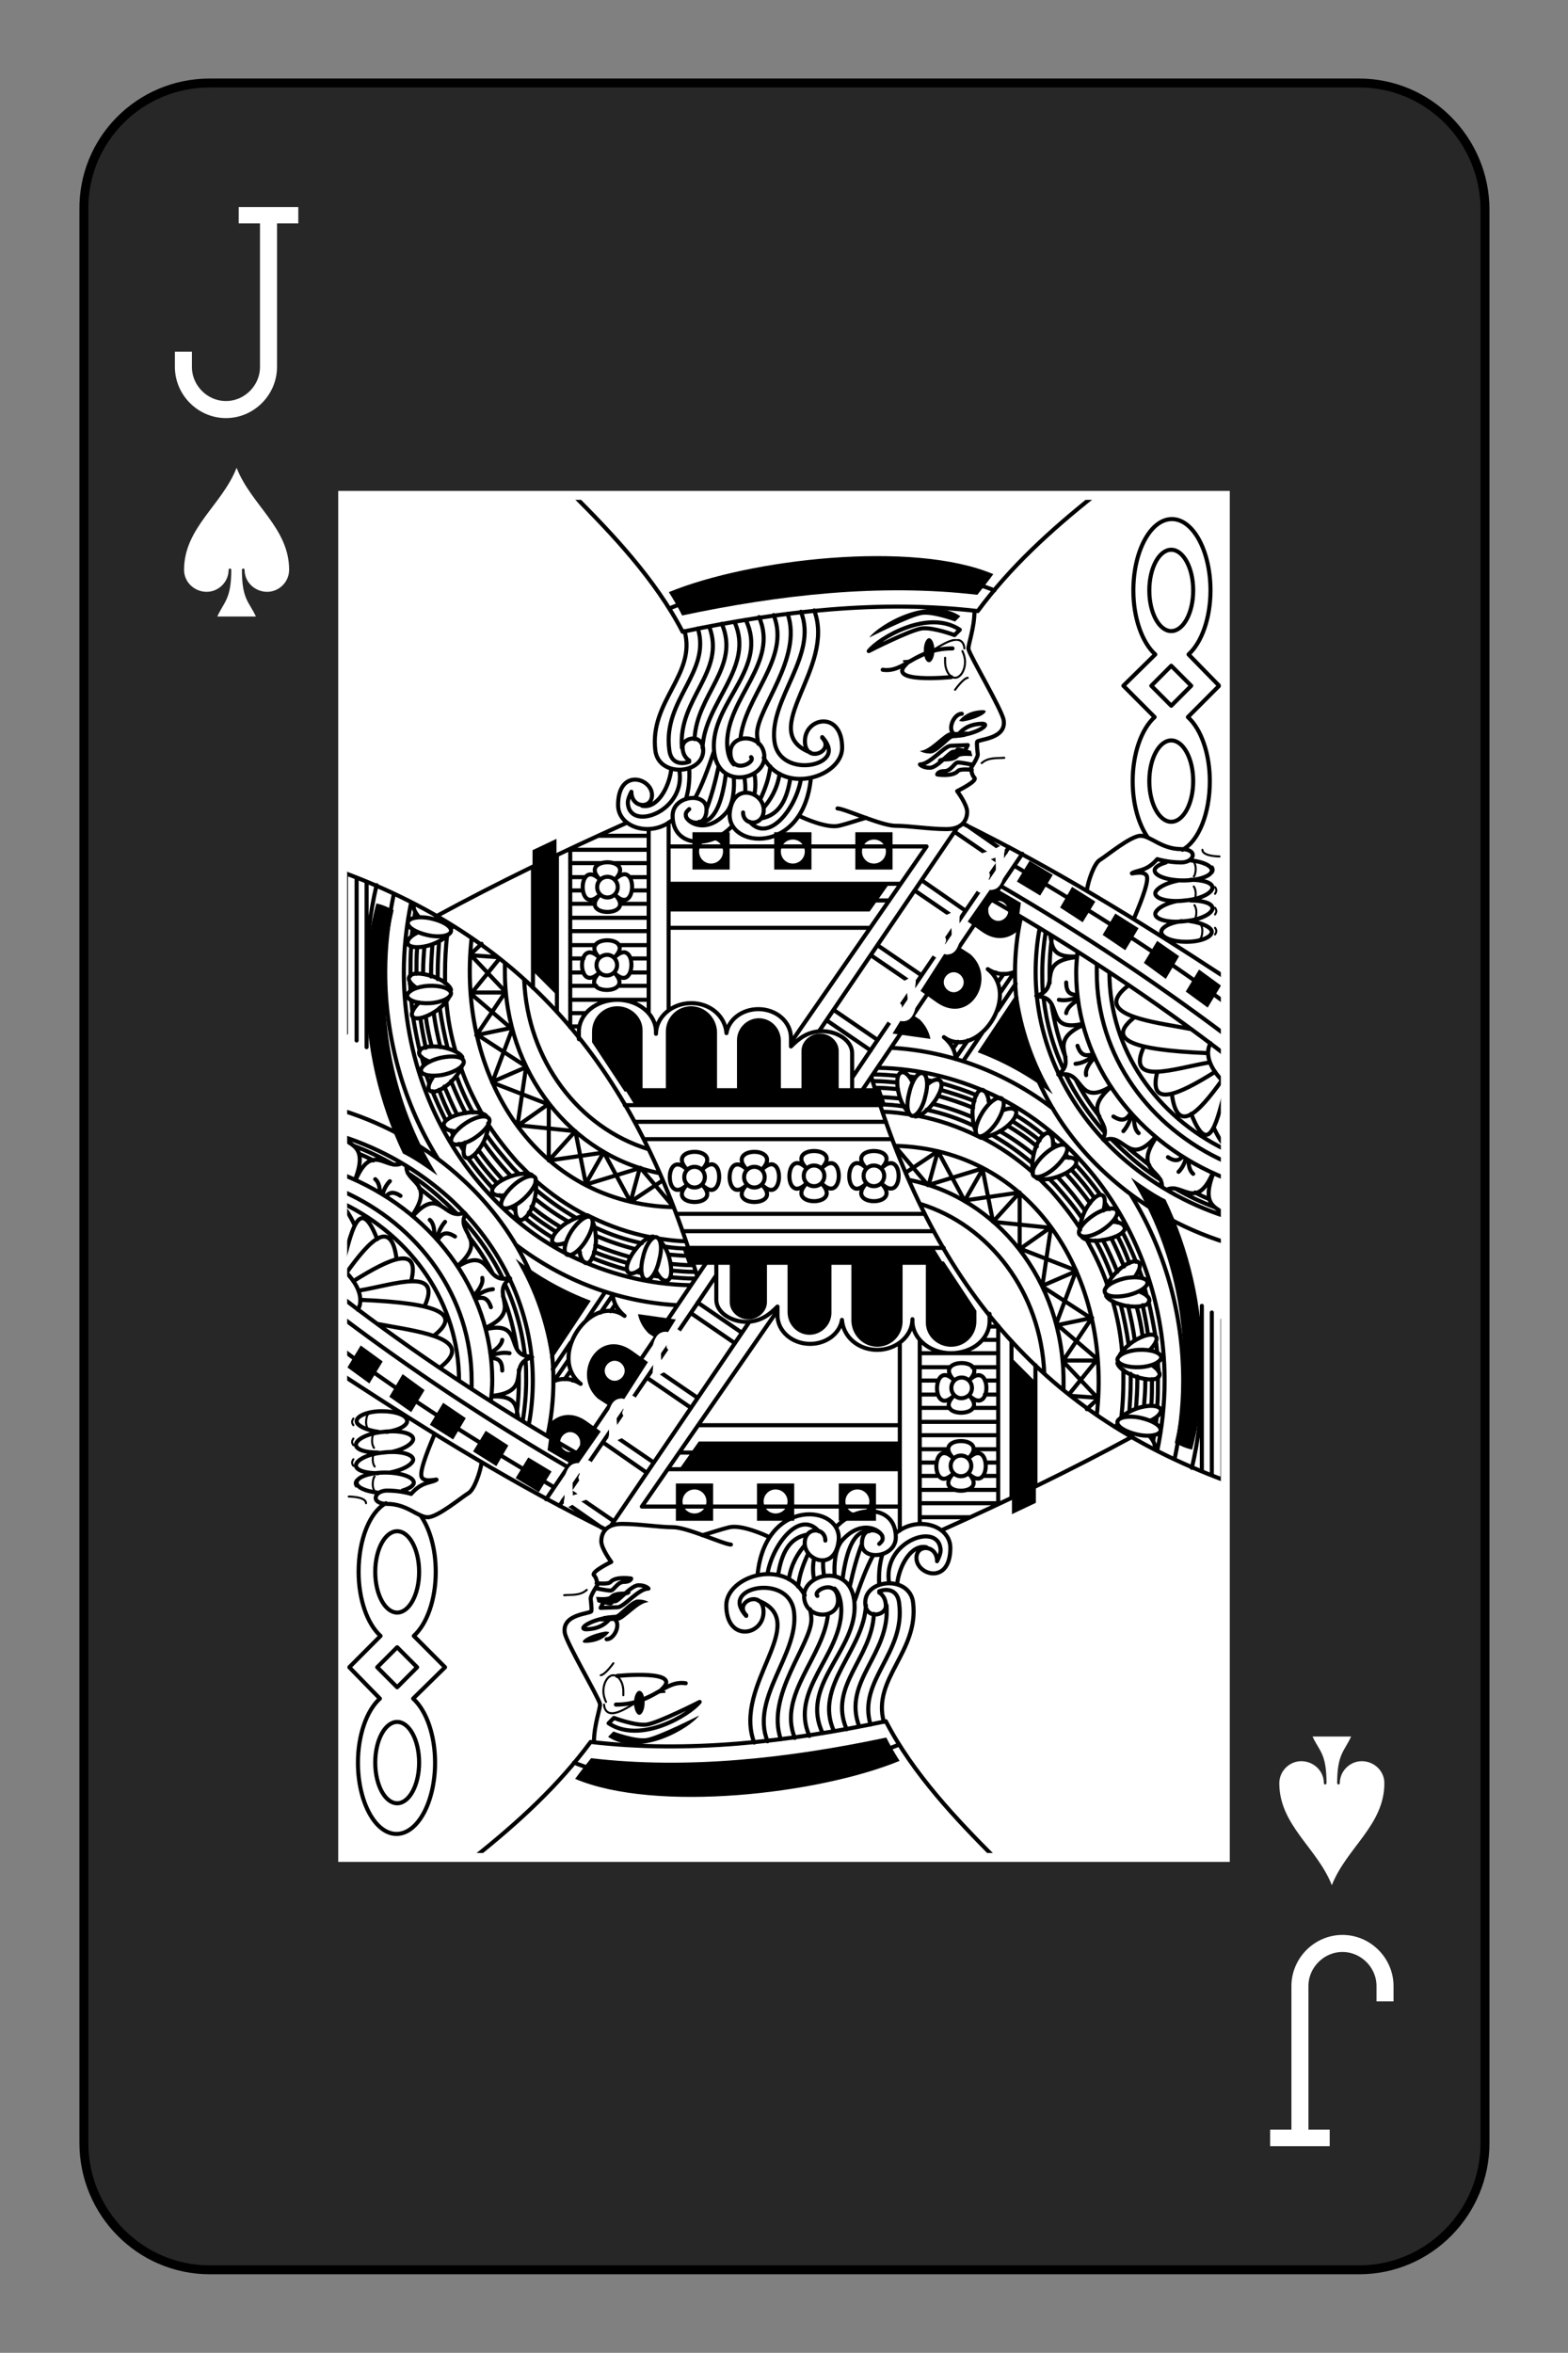 <?xml version="1.0" encoding="utf-8"?>
<!-- Generator: Adobe Illustrator 27.9.0, SVG Export Plug-In . SVG Version: 6.00 Build 0)  -->
<svg version="1.1" id="Layer_1" xmlns="http://www.w3.org/2000/svg" xmlns:xlink="http://www.w3.org/1999/xlink" x="0px" y="0px"
	 viewBox="0 0 175.7 263.6" style="enable-background:new 0 0 175.7 263.6;" xml:space="preserve">
<rect x="0" y="0" width="175.7" height="263.6" fill="#808080" stroke="none"/>
<style type="text/css">
	.st0{fill:none;stroke:#000000;stroke-width:0.613;stroke-linecap:round;stroke-linejoin:round;stroke-miterlimit:10;}
	.st1{fill:none;stroke:#000000;stroke-width:0.306;stroke-linecap:round;stroke-linejoin:round;stroke-miterlimit:10;}
	
		.st2{fill:none;stroke:#FFFFFF;stroke-width:12;stroke-linecap:round;stroke-linejoin:round;stroke-miterlimit:10;stroke-opacity:0;}
	.st3{fill:none;stroke:#FFFFFF;stroke-width:12;stroke-linecap:round;stroke-linejoin:round;stroke-miterlimit:10;}
	.st4{fill:#FFFFFF;fill-opacity:0;}
	.st5{fill:#FFFFFF;}
	.st6{fill:none;stroke:#FFFFFF;stroke-width:2.56;stroke-linecap:square;stroke-miterlimit:10;}
	.st7{fill:#272727;stroke:#000000;}
	.st8{fill:none;stroke:#FFFFFF;}
</style>
<symbol  id="SJ1" viewBox="-47.3 -36.4 94.6 72.9">
	<path d="M-32.2-2.9v5.6h5.6v-5.6H-32.2z M-29.4-1.8c1,0,1.8,0.8,1.8,1.8s-0.8,1.8-1.8,1.8l0,0c-1,0-1.8-0.8-1.8-1.8l0,0
		C-31.2-1-30.4-1.8-29.4-1.8z M-19.9-2.9v5.6h5.6v-5.6H-19.9z M-17.1-1.8c1,0,1.8,0.8,1.8,1.8s-0.8,1.8-1.8,1.8l0,0
		c-1,0-1.8-0.8-1.8-1.8l0,0C-18.9-1-18.1-1.8-17.1-1.8z M-7.7-2.9v5.6h5.6v-5.6H-7.7z M-4.9-1.8c1,0,1.8,0.8,1.8,1.8
		s-0.8,1.8-1.8,1.8l0,0c-1,0-1.8-0.8-1.8-1.8l0,0C-6.7-1-5.9-1.8-4.9-1.8z M-32.4,23.2c-2.1,0-3.8,1.7-3.8,3.8l0,0
		c0,0.1,0,0.2,0,0.3h0V36h7.7v-8.7h0c0-0.1,0-0.2,0-0.3C-28.6,24.9-30.3,23.2-32.4,23.2L-32.4,23.2z M-43.5,23.2
		c-2.1,0-3.8,1.7-3.8,3.8c0,0.1,0,0.2,0,0.3h0v1.3l4.9,7.4h2.7v-8.7h0c0-0.1,0-0.2,0-0.3C-39.6,24.9-41.4,23.2-43.5,23.2z M-22.2,25
		c-1.8,0-3.3,1.5-3.3,3.3l0,0c0,0.1,0,0.1,0,0.2h0V36h6.6v-7.4h0c0-0.1,0-0.1,0-0.2C-18.9,26.5-20.4,25-22.2,25L-22.2,25z M-13,27.3
		c-1.5,0-2.8,1.2-2.8,2.6l0,0c0,0.1,0,0.1,0,0.2h0v6h5.6v-6h0c0-0.1,0-0.1,0-0.2C-10.2,28.5-11.5,27.3-13,27.3L-13,27.3z M18.5,1.4
		l-1.9,3.1l3.5,2.1l1.9-3.1L18.5,1.4z M24.9,5.3l-1.8,3.1l3.4,2.2l1.9-3.1L24.9,5.3z M31.4,9.3l-1.9,3.2l3.4,2.3l2-3.3L31.4,9.3z
		 M37.7,13.4l-2,3.3l3.3,2.4l2-3.4L37.7,13.4z M44,17.7l-2,3.3l3.3,2.4l2-3.3L44,17.7z M2.1,20.9l2.4,1.7c5.1,3.6,9.2-3.6,5.1-7.2
		l-2.8-1.8L2.1,20.9z M7.1,18.1c0.8,0,1.5,0.7,1.5,1.5c0,0.8-0.7,1.5-1.5,1.5s-1.5-0.7-1.5-1.5C5.6,18.8,6.3,18.1,7.1,18.1z
		 M17.2,7.7l-4.3-2.5l-3.7,5.3l2.1,1.5c2.1,1.5,4,1.1,5.3,0L17.2,7.7z M13.8,7.4c0.8,0,1.5,0.7,1.5,1.5c0,0.8-0.7,1.5-1.5,1.5
		c-0.8,0-1.5-0.7-1.5-1.5C12.2,8,12.9,7.4,13.8,7.4z M-2.1,27.3l5.7,0.8c-0.2-1-0.7-2-1.6-2.9l-2-1.3L-2.1,27.3z M16.7,21.1l-6,9
		c4,1.5,7.8,3.6,11.3,6.3C19.2,31.7,17.4,26.5,16.7,21.1z M9.7-15.1c0,0-1.5-0.5-2-0.5s-1,1.5-2,1.5s-1,0.5-1,0.5
		c-0.1,0,2.3,0.4,3.1-0.5c0.3-0.4,2.1-0.2,2.1-0.2 M2-15.1c1.5,0,3.6-2.7,4.6-2.8L9.2-18l-0.4,0.8c0,0-1.3,0.2-1.8,0.2
		s-2.3,2.3-3.4,2.3S2-15.1,2-15.1z M8.4-19.5c2.7-0.4,4.5-1.8,2.9-1.7c-2.1,0.1-3,1.1-3.4,1.6 M8.1-35.3l-0.8,0.8c0,0-3.2-1.2-4.9-1
		c-1.7,0.2-8,3.4-8,3.4C-4.2-34,3.3-38.5,8.1-35.3z M4.2-30.2c0,1-0.4,1.8-0.8,1.8l0,0c-0.5,0-0.8-0.8-0.8-1.8c0-1,0.4-1.8,0.8-1.8
		l0,0C3.8-32,4.2-31.2,4.2-30.2L4.2-30.2"/>
</symbol>
<symbol  id="SJ2" viewBox="-50.4 -67.1 100.7 134.2">
	<path d="M-50.4-23l3.6-1.7v23.4l-3.6-3.6L-50.4-23z M-35,15.3l-1.6-2.6H1.9l0.9,2.6H-35z M-29.9-17.9H3.2l-2.9,4.1h-30.2V-17.9z
		 M46.2,65.9c0.9-3.8,1.3-7.7,1.3-11.8c0-10-2.8-19.8-7.9-28c1.7,1.2,3.4,2.4,5.2,3.3c3.6,7.5,5.6,16,5.6,24.6
		c0,4.4-0.5,8.8-1.6,12.9C47.8,66.7,47,66.3,46.2,65.9L46.2,65.9z M18.6,7.8l3-4.8c0.6,2.4,1.2,4.8,1.9,7.2 M-29.9-61.7
		c0.7,1.1,1.4,2.3,2,3.5c14.7-3.1,29.8-4.8,44.4-3.1c0.8-1,1.6-2,2.4-3.1C6.8-69.5-17.7-66.7-29.9-61.7z"/>
</symbol>
<symbol  id="SJ3" viewBox="-59.7 -74.2 119.4 148.4">
	<path class="st0" d="M59.4-1.5c-13.8-9-26.1-16.5-39.5-23.1 M6.1,13.4c9.2,30.8,25.3,50.2,53.2,60.5 M7.4,17.6h-38.4 M8.3,20.1
		h-37.8 M9.2,22.7h-37.3 M19-24L-1.7,6.4 M26.8-21.1C18.9-9.5,11,1.9,3.2,13.5 M-30.8-24.7c-9.6,4.3-19.2,8.9-28.6,14 M-39.2-20.7
		V5.9 M-27.4-23.6V3.6 M-44.8-18.1V0 M-41.2-19.9V3.6 M-24.4-24.8V3.3 M-24.4-21.2h38.8L-6,8.2 M-24.4-15.6h34.8 M-24.4-13.1H8.7
		 M-24.4-9H5.8 M-32.5-16.2c0.6,0.6,0.6,1.6,0,2.2c-0.6,0.6-1.6,0.6-2.2,0c-0.6-0.6-0.6-1.6,0-2.2C-34.1-16.8-33.1-16.8-32.5-16.2
		L-32.5-16.2 M-32.5-16.2c0.8-0.8,1.5-1,1.9-0.7c1.4,0.8,0.7,5.6-1.9,2.9c3.5,3.5-5.7,3.5-2.2,0c-3.5,3.5-3.5-5.7,0-2.2
		C-38.2-19.7-29-19.7-32.5-16.2L-32.5-16.2 M-32.6-4.5c0.6,0.6,0.6,1.6,0,2.2c-0.6,0.6-1.6,0.6-2.2,0c-0.6-0.6-0.6-1.6,0-2.2
		C-34.1-5.1-33.2-5.1-32.6-4.5L-32.6-4.5 M-32.6-4.5c0.8-0.8,1.5-1,1.9-0.7c1.4,0.8,0.7,5.6-1.9,2.9c3.5,3.5-5.7,3.5-2.2,0
		c-3.5,3.5-3.5-5.7,0-2.2C-38.2-8-29-8-32.6-4.5L-32.6-4.5 M-39.2-10.5h11.7 M-39.2-8.5h11.7 M-31.9-6.4h4.4 M-39.2-6.4h3.8
		 M-30-4.4h2.6 M-39.2-4.4h2 M-30.1-2.3h2.6 M-39.2-2.3h2 M-31.9-0.3h4.5 M-39.2-0.3h3.9 M-30.2-16.6h2.8 M-39.2-16.6h2.3
		 M-29.9-14.6h2.4 M-39.2-14.6h1.9 M-31.7-12.6h4.2 M-39.2-12.6h3.7 M-35-22.8h7.5 M-39.4-20.7h12 M-32.6-18.7h5.1 M-39.2-18.7h4.6
		 M-39.2,1.8h11.7 M-39.2,3.8h2.3 M-39.2,5.8h1.1 M-19.4,27.3c0.6,0.6,0.6,1.6,0,2.2s-1.6,0.6-2.2,0s-0.6-1.6,0-2.2
		S-20,26.7-19.4,27.3L-19.4,27.3 M-10.4,27.3c0.6,0.6,0.6,1.6,0,2.2s-1.6,0.6-2.2,0s-0.6-1.6,0-2.2S-11,26.7-10.4,27.3L-10.4,27.3
		 M-19.4,27.3c0.8-0.8,1.5-1,1.9-0.7c1.4,0.8,0.7,5.6-1.9,2.9c3.5,3.5-5.7,3.5-2.2,0c-3.5,3.5-3.5-5.7,0-2.2
		C-25.1,23.7-15.9,23.7-19.4,27.3L-19.4,27.3 M-10.4,27.3c0.8-0.8,1.5-1,1.9-0.7c1.4,0.8,0.7,5.6-1.9,2.9c3.5,3.5-5.7,3.5-2.2,0
		c-3.5,3.5-3.5-5.7,0-2.2C-16.1,23.7-6.9,23.7-10.4,27.3L-10.4,27.3 M3.2,17.6V10h0c0-0.1,0-0.1,0-0.2c0-1.8-2.1-3.3-4.6-3.3
		c-2.1,0.1-3.3,1-4.6,2.3v-1h0c0-0.1,0-0.2,0-0.3c0-2.4-2.2-4.3-4.9-4.3c-2.5,0-4.5,1.6-4.8,3.6c-0.2-2.6-2.5-4.5-5.3-4.5
		c-2.9,0-5.3,2.1-5.3,4.6c0-0.1,0-0.3,0-0.3c0-2.6-2.6-4.8-5.8-4.8s-5.8,2.1-5.8,4.8c0,0.1,0,0.2,0,0.3h0v0.8 M28.8-20.1L3.2,17.6
		 M20.4-24.4l5.9,4.1 M6-4.9l6.6,4.5 M7-6.4l6.6,4.5 M12.6-14.6l6.6,4.5 M13.7-16.1l6.5,4.5 M18.6-23.4l6.6,4.5 M-0.6,4.9L6,9.4
		 M0.4,3.3l6.6,4.5 M24.2-13.2C37.1-5.8,49,2.1,59.4,10.1 M25.5-15.3C37.9-8.1,49.3-0.5,59.4,7.1 M27.6-18.3
		C39.1-11.6,49.8-4.8,59.4,2.3 M59.4,28.6C46.2,23.4,36.9,11.5,36.9-2.3c0-1,0.1-2.1,0.2-3.1 M59.4,38.2c-6.7-2.1-12.9-5.6-18-10.3
		C32.6,19.9,27.7,9,27.7-2.3c0-2.8,0.3-5.6,0.9-8.3 M59.4,26.1C47.9,21,40,10.2,40-2.3c0-0.4,0-0.8,0-1.2 M59.4,24.3
		c-10.4-5-17.5-15-17.5-26.6 M59.4,34.3c-5.9-1.9-11.3-5-15.9-9.1C35.4,17.9,30.8,8,30.8-2.3c0-2.2,0.2-4.5,0.6-6.6 M31.9,0.8
		c-0.1-1-0.1-2.1-0.1-3.1c0-2,0.2-4.1,0.5-6 M35,12.2c-1.6-3.4-2.6-7-3-10.7 M41.2,21.7c-2.4-2.7-4.4-5.6-5.9-8.7 M49.6,28.8
		c-1.9-1.2-3.7-2.6-5.3-4.1c-0.7-0.6-1.4-1.3-2.1-2 M57.7,32.9c-2.1-0.8-4-1.7-5.9-2.8 M32.9-0.7c0-0.6,0-1.1,0-1.7
		c0-1.6,0.1-3.2,0.3-4.8 M35.3,10.4c-1-2.5-1.7-5.2-2.1-7.9 M40.4,19.3c-1.4-1.8-2.6-3.6-3.6-5.6 M47.9,26.6c-1-0.8-2-1.6-3-2.4
		c-0.1-0.1-0.2-0.2-0.3-0.3 M56.9,31.7c-0.7-0.3-1.4-0.6-2.1-1 M25.9,16.8c4.2,2.2,8.1,5.2,11.5,8.9c8.2,8.8,12.8,20.8,12.8,33.2
		c0,3.6-0.4,7.1-1.1,10.5 M25.2,16.5c0.2,0.1,0.4,0.2,0.7,0.3 M7.1,12c6.3,0.1,12.5,1.7,18.2,4.5 M48.6,67.1c0,0.3-0.1,0.6-0.1,0.9
		 M49,64.4c0,0.3-0.1,0.6-0.1,1 M49.2,58.4c0,0.2,0,0.3,0,0.5l0,0c0,1.3,0,2.6-0.1,3.8 M49.2,56.1c0,0.4,0,0.8,0.1,1.2 M48.9,53.1
		c0.1,0.5,0.1,1.1,0.2,1.6 M47.8,47.1c0.4,1.7,0.7,3.3,1,5 M47.2,45c0.1,0.4,0.2,0.8,0.3,1.2 M46.4,42.3c0.1,0.4,0.3,0.8,0.4,1.2
		 M43.9,36.7c0.7,1.4,1.4,2.9,2,4.4 M42.8,34.6c0.1,0.2,0.2,0.4,0.3,0.6 M41.2,32.2c0.2,0.3,0.4,0.7,0.7,1 M36.9,26.6
		c1.3,1.4,2.5,2.9,3.6,4.4 M35.3,25c0.2,0.2,0.3,0.3,0.5,0.5 M33.4,23.2c0.2,0.2,0.4,0.3,0.6,0.5 M27.8,19.1c1.5,0.9,2.9,1.9,4.2,3
		 M25.9,18c0.1,0.1,0.3,0.2,0.4,0.2 M23.7,16.9c0.1,0.1,0.3,0.1,0.4,0.2 M16.6,14.3c1.8,0.5,3.6,1.1,5.3,1.8 M14.4,13.8
		c0.3,0.1,0.6,0.1,0.8,0.2 M11.8,13.3c0.3,0,0.6,0.1,0.9,0.1 M6.5,13c1.2,0,2.4,0.1,3.6,0.2 M48.3,58.7c0,0.1,0,0.2,0,0.2
		c0,1.2,0,2.5-0.1,3.7 M48.1,54.2c0,0.1,0,0.1,0,0.2 M46.9,47.6c0.3,1.4,0.6,2.9,0.8,4.4 M43.1,37.2c0.7,1.3,1.3,2.7,1.8,4.1
		 M36.2,27.3c1.2,1.3,2.4,2.7,3.4,4.2 M27.3,20c1.4,0.9,2.8,1.8,4.1,2.9 M16.5,15.3c1.7,0.5,3.4,1,5.1,1.7 M6.3,14
		c0.1,0,0.1,0,0.2,0c1.2,0,2.3,0.1,3.5,0.2 M47.3,58.7c0,0.1,0,0.2,0,0.3c0,1.3-0.1,2.6-0.2,3.8 M46,47.8c0.4,1.5,0.7,3,0.9,4.5
		 M42.2,37.6c0.7,1.4,1.3,2.8,1.9,4.2 M35.4,27.9C35.4,27.9,35.4,27.9,35.4,27.9c1.3,1.4,2.5,2.9,3.6,4.4 M26.6,20.7
		c1.5,0.9,3,1.9,4.4,3.1 M16.1,16.2c1.8,0.5,3.6,1.1,5.3,1.8 M6.8,15c1.1,0,2.2,0.1,3.3,0.2 M46.1,58.3c0,0.2,0,0.4,0,0.6
		c0,1.4-0.1,2.8-0.2,4.2 M44.7,47.7c0.4,1.7,0.8,3.4,1,5.2 M40.9,37.8c0.8,1.5,1.5,3.1,2.2,4.8 M34.1,28.4c0.1,0.1,0.3,0.3,0.4,0.4
		c1.3,1.4,2.6,3,3.7,4.6 M25.4,21.5c1.8,1,3.5,2.2,5.1,3.5 M15.3,17.4c2.1,0.5,4.1,1.2,6,2 M7.1,16.4c1.1,0,2.2,0.1,3.3,0.2
		 M45.1,57.9c0,0.3,0,0.7,0,1c0,1.6-0.1,3.1-0.2,4.7 M43.6,47.5c0.5,2,0.9,4,1.2,6.1 M39.8,37.9c1,1.8,1.8,3.6,2.5,5.5 M32.9,28.7
		c0.3,0.3,0.6,0.6,0.9,0.9c1.4,1.6,2.8,3.2,4,5 M24.3,22.1c2.1,1.2,4.1,2.6,6,4.2 M14.4,18.3c2.4,0.5,4.8,1.3,7.1,2.4 M7.4,17.5
		c1.2,0,2.4,0.1,3.6,0.3 M44,57.3c0,0.5,0,1.1,0,1.6c0,1.8-0.1,3.7-0.3,5.5 M42.4,47c0.7,2.4,1.2,4.9,1.4,7.5 M38.5,37.8
		c1.2,2.2,2.3,4.4,3.1,6.8 M37.5,36.1C37.5,36.1,37.5,36.1,37.5,36.1 M31.5,28.8c0.5,0.5,1.1,1.1,1.6,1.6c1.6,1.8,3.1,3.7,4.4,5.7
		 M22.6,22.4c2.8,1.4,5.4,3.2,7.8,5.3 M22,22.2c0.2,0.1,0.4,0.2,0.6,0.3 M13.1,19.2c3.1,0.6,6,1.6,8.9,3 M7.8,18.6
		c1.4,0,2.7,0.2,4.1,0.4 M9.6,23.7C30.3,24.2,42.3,43.4,40,64.1 M11.7,28.8C25,31.4,35,43.9,35,59c0,0.4,0,0.9,0,1.3 M13.4,32.4
		c10.5,3.2,18.2,13.3,18.7,25.4 M45.1,31c5.1,8.2,7.9,17.9,7.9,28c0,4-0.5,7.9-1.3,11.7 M9.1,9c8.8,0.5,17.2,3.7,24.3,9.1
		 M50.2,34.3c3.7,7.5,5.6,16,5.6,24.7c0,4.4-0.5,8.8-1.5,13 M47.6,44.1c0.2,0.7-1.2,1.6-2.9,2c-1.8,0.4-3.4,0.2-3.5-0.5
		c-0.2-0.7,1.2-1.6,2.9-2C45.9,43.2,47.5,43.5,47.6,44.1L47.6,44.1 M41.4,45c0.2-0.7,0.8-1.6,1.6-2.4c1.3-1.3,2.8-1.9,3.3-1.4
		c0.4,0.4,0.1,1.2-0.6,2.2 M46.5,45.6c1,0.4,1.5,0.9,1.4,1.4c-0.1,0.7-1.7,1-3.5,0.7c-1.5-0.3-2.7-0.9-3-1.5 M49.7,55.4
		c0,0.7-1.4,1.4-3.2,1.5c-1.8,0.1-3.3-0.4-3.4-1.1c0-0.7,1.4-1.4,3.2-1.5C48.1,54.2,49.6,54.7,49.7,55.4L49.7,55.4 M43.4,55.2
		c0.3-0.6,1-1.4,2-2.1c1.5-1,3.1-1.4,3.5-0.8c0.3,0.4-0.1,1.2-1,2.1 M48.3,56.6c0.9,0.6,1.3,1.2,1.1,1.6c-0.2,0.7-1.8,0.7-3.6,0.1
		c-1.4-0.5-2.5-1.3-2.7-2 M49.6,66.4c-0.1,0.7-1.7,1-3.5,0.6c-1.8-0.4-3.1-1.2-3-1.9c0.1-0.7,1.7-1,3.5-0.6
		C48.4,64.9,49.7,65.7,49.6,66.4L49.6,66.4 M43.5,64.6c0.4-0.5,1.4-1.1,2.5-1.5c1.7-0.6,3.3-0.5,3.6,0.1c0.2,0.5-0.4,1.2-1.5,1.7
		 M43.1,66.1c-0.1-0.2-0.1-0.3-0.1-0.5 M47.9,67.2c0.7,0.8,1,1.5,0.7,1.9 M43,33.4c0.4,0.6-0.6,1.9-2.1,2.9c-1.5,1-3.1,1.3-3.5,0.7
		c-0.4-0.6,0.6-1.9,2.1-2.9S42.7,32.8,43,33.4L43,33.4 M37.5,36.3c-0.1-0.7,0.2-1.7,0.7-2.8c0.8-1.6,2-2.7,2.6-2.4
		c0.5,0.2,0.5,1.1,0.2,2.3 M42.4,35.1c1.1,0,1.7,0.4,1.8,0.9c0.1,0.7-1.3,1.5-3.1,1.8c-1.5,0.3-2.8,0.1-3.3-0.4 M35.4,23.7
		c0.5,0.5-0.2,1.9-1.6,3.2c-1.3,1.2-2.8,1.8-3.3,1.3c-0.5-0.5,0.2-1.9,1.6-3.2C33.4,23.8,34.9,23.2,35.4,23.7L35.4,23.7 M30.4,27.5
		c-0.2-0.7-0.1-1.7,0.2-2.9c0.5-1.8,1.5-3,2.2-2.8c0.5,0.2,0.7,1,0.6,2.2 M35,25.5c1.1-0.2,1.8,0.1,1.9,0.5c0.2,0.7-1,1.7-2.7,2.3
		c-1.4,0.5-2.8,0.6-3.3,0.2 M25.7,16.6c0.6,0.4,0.3,1.9-0.7,3.5c-1,1.5-2.3,2.5-2.9,2.1c-0.6-0.4-0.3-1.9,0.7-3.5
		C23.8,17.1,25.1,16.2,25.7,16.6L25.7,16.6 M21.8,21.5c-0.3-0.6-0.5-1.7-0.5-2.9c0.1-1.8,0.7-3.3,1.4-3.3c0.5,0,1,0.8,1.1,2
		 M25.8,18.4c1-0.4,1.7-0.4,2,0c0.4,0.6-0.5,1.9-2,2.9c-1.3,0.8-2.5,1.2-3.2,1 M13.8,12.8c0.7,0.2,0.9,1.7,0.4,3.5
		c-0.4,1.8-1.4,3.1-2,2.9c-0.7-0.2-0.9-1.7-0.4-3.5C12.2,13.9,13.1,12.6,13.8,12.8L13.8,12.8 M11.7,18.7c-0.5-0.5-1.1-1.4-1.4-2.5
		c-0.5-1.8-0.4-3.3,0.3-3.5c0.5-0.2,1.2,0.4,1.7,1.5 M14.5,14.5c0.8-0.7,1.5-0.9,1.9-0.6c0.6,0.4,0.1,2-1,3.4c-0.9,1.2-2,2-2.7,2
		 M14.7,29.6l1.4-5.1 M20.1,32l2.8-4.9 M24.4,35.1l3.9-4.3 M28.4,39.2l4.7-3.3 M31.8,44.7l5.1-2.2 M34,50.6l5.3-1.1 M34.9,55.9h5.2
		 M11.3,27.7l4.8-3.2l4,7.4l8.3-1.2l0,8.4l8.5,3.3l-3,8l6.2,5.3L35.8,61 M9.6,23.7l5,5.9l8.2-2.5l1.6,8l8.7,0.9l-1.3,8.8l7.4,4.8
		l-4.3,6.4l5.3,5.6l-1.7,1.6 M36.1,61.2l4.1,0.3 M55.8,72.5V47.7 M57.3,73.1V48.7 M58.9,73.8v-24 M34.3,13.1
		c3.8-1.1,2.6,4.9,7.8,1.7 M37.9,5.6c-5.8,2.7-0.5,5.1-3.7,7.4 M41.1,22.9c3-1.4,3.6,4.1,7.7-0.5 M42.1,14.9c-4.7,4.1,0.4,5-1.2,7.8
		 M50.5,30.3c2.3-1.2,4.4,3.2,6.9-2.4 M48.9,22.5c-3.4,5,1.1,4.8,0.9,7.4 M57.5,27.9c-1.9,5,0.7,5,1.9,6.2 M31,1.3
		c4.2,0,0.9,5.5,6.9,4.1 M36.9-4.6c-6.4,0.7-2,4.7-6,5.8 M33-7.9c0.3,1.6,0.2,3.4,3.9,3.2 M37.1,1.5c-0.9,0.2-1.7,0.5-2.8,0.3
		 M35.4-0.8C35.4,1,36.3,1,37.1,1.1 M37.2,1.8c-0.8,0.5-1.7,1.2-1.8,2 M39.6,10.2c-0.8,0.5-1.6,1.1-2.8,1.2 M37.1,8.7
		c0.6,1.8,1.5,1.4,2.4,1.3 M39.6,10.5c-0.6,0.7-1.4,1.7-1.2,2.6 M45.3,19c-0.3,0.8-0.6,1.7-1.3,2.5 M42.5,19.3
		c1.6,1,2.1,0.2,2.6-0.5 M45.6,19.4c0,0.9,0.1,1.9,0.7,2.4 M53.4,25.6c-0.2,0.7-0.5,1.4-1.1,2 M50.7,25.4c1.2,0.8,1.8,0.4,2.2-0.1
		 M53.8,25.9c0,0.8,0.2,1.6,0.7,2 M57.1,8.3c-1.2,2.3,0.9,4.9,2.3,6.1 M54.2,6.2c-4.6-0.9-12-1.7-11.2-4.5c0.3-0.9,1.2-1.6,1.8-2.1
		 M45.7,4.4c-4.1,3.2-1.2,4.9,11,5.4 M47.1,8.8c-2.8,6,4.5,3.3,9.8,2.4 M49.1,12.6c-1.4,5.5,3.1,3.5,8.7,0 M51.3,16
		c0.8,6,3.9,2.9,7.5-2.1 M54.2,18.9c2.8,7.2,4,0.4,5.2-3.8 M57.6,21c0.8,1.7,1.4,2.5,1.8,2.7 M17.9,7.9l-0.2,0.2 M24.8-2.3l-0.3,0.4
		 M19.1,8.1l-0.7,1 M26-2.1l-0.9,1.3 M20.6,7.9l-1.8,2.6 M27.7-2.5l-2.2,3.2 M22.8,6.7L19.9,11 M27.8-0.6l-2.7,4 M23.6-2.8
		C28.4,1,22.8,9.8,17.9,7.9c-0.3-0.1-0.6-0.3-0.9-0.5 M27.7-2.4c-1.3,0.5-2.7,0.5-4.1-0.4 M17,7.4c1.1,0.9,1.7,2,1.8,3.3 M51.2-37.1
		c1.8,0,3.3,2.7,3.3,6.1s-1.5,6.1-3.3,6.1c-1.8,0-3.3-2.7-3.3-6.1S49.4-37.1,51.2-37.1L51.2-37.1 M51.2-48.3l3,3l-3,3l-3-3
		L51.2-48.3L51.2-48.3 M51.2-65.7c1.8,0,3.3,2.7,3.3,6.1c0,3.4-1.5,6.1-3.3,6.1c-1.8,0-3.3-2.7-3.3-6.1C47.9-63,49.4-65.7,51.2-65.7
		L51.2-65.7 M52.9-20.7C55.3-22,57-26.1,57-31c0-4.1-1.3-7.8-3.3-9.6l4.7-4.7L53.8-50c2-1.8,3.3-5.5,3.3-9.6
		c0-5.9-2.6-10.7-5.8-10.7c-3.2,0-5.8,4.8-5.8,10.7c0,4.1,1.3,7.8,3.3,9.6L44-45.3l4.7,4.7c-2,1.8-3.3,5.5-3.3,9.6
		c0,3.5,0.9,6.5,2.3,8.5 M38.5-14.6c0.2-1.4,1.1-4.1,2-4.6c1-0.6,4.6-3.6,6.1-3.6s3.1,2,6.1,2c2.6,0,2,2,0,2s-3.6-0.5-3.6-0.5
		c-1.5,1.7-2.6,1.6-3.6,2c-1,0.5,1.5-0.5,2,0.5c0.5,0.9-1.5,5.4-1.9,6.4 M54.2-19.1c1.8,0.2,3.1,0.8,3.1,1.5c0,0.8-1.9,1.5-4.3,1.5
		c-2.4,0-4.3-0.7-4.3-1.5c0-0.5,0.7-0.9,1.7-1.2 M54.1-16.2c1.8,0,3.2,0.4,3.3,1.1c0.1,0.8-1.7,1.8-4.1,2c-2.4,0.3-4.4-0.2-4.5-1
		c-0.1-0.5,1-1.5,3.5-2 M54.1-13.1c1.8,0,3.2,0.4,3.3,1.1c0.1,0.8-1.7,1.8-4.1,2c-2.4,0.3-4.4-0.2-4.5-1c-0.1-0.5,0.9-1.5,3.2-2
		 M54-10c1.6,0.2,3.3,0.9,3.3,1.6c0,0.8-1.7,1.5-3.8,1.5c-2.1,0-3.8-0.6-3.8-1.5c0-0.5,0.9-1.3,3.1-1.6 M21.6-56.5
		c0,2.6-1,5.1-0.9,5.7c0.2,1,5.1,9.2,5.3,10.7c0.4,2.8-3.8,2.8-4,3.2c-0.1,0.3,0.1,1.9,0.1,1.9c0,0.5-1,2-1,2s0,1,0.5,1.5
		s-2.6,2-2.6,2s1.5,2,1.5,3.1c0,1-0.5,2.6-3.1,2.6s-5.6-0.5-7.7-0.5s-7.7-2.6-8.7-2.6 M-4.8-25.8c0.8,0.4,4.2,1.9,6,1.5
		c1.3-0.3,3-0.9,4.1-1.2 M21.1-33.5c0,0-1.5-0.3-2-0.3c-0.5,0-1,1.3-2,1.3S16-32,16-32c-0.1,0,2.3,0.4,3.1-0.5
		c0.3-0.4,2.1-0.2,2.1-0.2 M13.4-33.5c1.5,0,3.6-2.7,4.6-2.8l2.6-0.1l-0.4,0.8c0,0-1.3,0.2-1.8,0.2S16-33,14.9-33
		S13.4-33.5,13.4-33.5L13.4-33.5 M19.7-41.1c-1.5,0-2.7,3.6,0,3.2c2.7-0.4,4.5-1.8,2.9-1.7c-2.1,0.1-3,1.1-3.4,1.6 M19.4-53.7
		l-0.8,0.8c0,0-3.2-1.2-4.9-1c-1.7,0.2-8,3.4-8,3.4C7.2-52.4,14.6-56.9,19.4-53.7L19.4-53.7 M7.8-47.7c3.3,0.5,4.8-3.2,10.5-3.2
		 M11.4-48.6c-3.3,3,6.7,2,6.7,2 M-22-53.5c1.8,6.5-5.3,10.5-4.4,17.9c0.5,4.1,7.2,3.6,7.2,0c0-2.6-3.1-2-3.1-0.5s1,2,1,2 M-20-53.9
		c2,6.6-5.3,10.7-4.3,18.2c0.2,1.9,1.6,2.3,3,1.8 M-18.3-54.2c2.6,6.8-4.7,10.8-4.1,18.2 M-16.4-54.6c2.8,6.5-3.8,10.6-4.1,17.3
		 M-14.5-54.9c3.1,6.8-4.5,12.1-4.8,18.9 M-12.8-55.2c3.4,7.1-4.7,12.1-4.8,18.8c-0.1,6.9,7.6,5.4,7.6,1.8s-5.3-3.7-5.1-0.5
		c0.2,3.2,3.9,1.3,3.1,0.5 M-10.8-55.6c3,6.8-4.7,12-4.8,18.8c0,1.6,0.4,2.7,1,3.3 M-8.6-55.9c2.6,6.5-4.4,12.2-5,18.6 M-10.1-34.5
		C-7-28.8,1.7-31.7,1.7-36c0-5.6-5.6-4.6-5.6-1c0,3.5,4.6,1.5,2.6-0.5 M-6.5-56.1c2.3,6.6-4.6,14.2-4.6,18c0,0.5,0.1,1,0.2,1.5
		 M-4.5-56.4c2.6,6.5-4.7,13-4,19.3c0.5,5.1,8.2,4.3,8.2,1.5c0-1-1-2-1-2 M-2.5-56.6c3.3,8.7-8.8,18.1-0.6,21.3 M-23.8-25.2
		C-27-22.5-32-24-32-27.4c0-5.6,5.1-4.1,5.1-1.5c0,2.1-3.1,2-3.1-0.5 M-21.3-32.9c0.1,1.8-0.1,3.3-0.5,4.6 M-22.8-32.7
		c1.1,6.1-7.1,9.2-7.7,5.3c-0.1-0.5,0-1,0.5-2 M-24-32.8c-0.3,2.7-2.1,6-4.4,5.5 M-14.8-24.3c-3.2,3.5-9,3.3-9-1.5
		c0-3.1,5.1-3.6,5.1-1c0,3.1-3.1,2-3.1,1 M-13-31.6c0.1,0.8,0.2,1.6,0.1,2.3 M-14.6-31.5c0.1,1.4,0,3.9-1.1,5.2
		c-3,3.4-6,1.5-6.1,0.5c-0.1-0.5,0.2-0.7,0.5-1 M-15.8-32c-0.6,4.5-1.8,7.3-4,7.1 M-16.9-33.1c-0.5,2.3-1.1,4.5-1.8,6.3 M-17.6-35.4
		c-0.8,2.4-1.8,5.1-2.8,6.9 M-3-31.5c-1.1,11.8-12.8,10.6-12.2,5.2c0.5-4.6,5-3.1,5.1-0.5c0.1,2.6-3.1,2.6-3.1,0.5 M-4.5-31.3
		c-0.7,4.3-4.8,9.7-7.7,6.4 M-6.1-31.4c-0.5,3.1-1.6,5.5-4.4,6 M-7.7-32.1c-0.4,2.4-1.4,3.9-2.4,5.1 M-9.1-33.2
		c-0.2,1.8-0.8,3.4-1.5,4.9 M-11.5-32.1c0.2,1,0.2,2.1,0,3.1 M-38.7-73.9c5.7,5.7,12.3,12.6,16.4,20.5c14.7-3.1,29.8-4.8,44.4-3.1
		c4.8-6.5,10.9-12.1,17.6-17.4 M-24.3-56.9c12.2-5,36.6-7.8,48.9-2.7"/>
</symbol>
<symbol  id="SJ4" viewBox="-29.3 -32.2 58.6 64.5">
	<path class="st1" d="M26.6-0.6c0,1,2.6,1,2.6,1 M25.3,1.2c0.6,0.9,0.1,2.3,0,2.2 M25.3,4.9c0.6,0.9,0.1,2.3,0,2.2 M25.4,7.7
		c0.6,0.9,0.1,2.3,0,2.2 M26.3,10.5c0.6,0.9,0.1,2.3,0,2.2 M28.1,1.9c0.3,0.4,0.2,0.7,0,1 M28.5,5c0.3,0.4,0.2,0.7,0,1 M28.5,8.1
		c0.3,0.4,0.2,0.7,0,1 M28.5,11.1c0.3,0.4,0.2,0.7,0,1 M-3.2-14.4c-1.1,0.1-2.4-0.1-3.4,0.8 M-8.7-26.4c-0.7,0.1-1.9,1.8-1.9,1.8
		 M-9.5-30.4c0.2,0.4,0.4,1,0.4,1.6c0,1.3-0.7,2.4-1.5,2.4s-1.5-1.1-1.5-2.4c0-0.2,0-0.4,0-0.6 M-18.3-28.9c2.9,0,5.9-3.2,7.9-3.2
		c1.2,0,1.2,1.3,1.2,1.3"/>
	
		<use xlink:href="#SSJ"  width="74.5" height="74.5" x="-37.2" y="-37.2" transform="matrix(8.367953e-02 5.859284e-02 -5.859304e-02 8.367925e-02 -5.59 2.106)" style="overflow:visible;"/>
	
		<use xlink:href="#SSJ"  width="74.5" height="74.5" x="-37.2" y="-37.2" transform="matrix(8.367953e-02 5.859284e-02 -5.859304e-02 8.367925e-02 -5.59 2.106)" style="overflow:visible;"/>
	
		<use xlink:href="#SSJ"  width="74.5" height="74.5" x="-37.2" y="-37.2" transform="matrix(8.567342e-02 5.563679e-02 -5.563697e-02 8.567313e-02 -12.227 11.81)" style="overflow:visible;"/>
	
		<use xlink:href="#SSJ"  width="74.5" height="74.5" x="-37.2" y="-37.2" transform="matrix(8.567342e-02 5.563679e-02 -5.563697e-02 8.567313e-02 -12.227 11.81)" style="overflow:visible;"/>
	
		<use xlink:href="#SSJ"  width="74.5" height="74.5" x="-37.2" y="-37.2" transform="matrix(8.567342e-02 5.563679e-02 -5.563697e-02 8.567313e-02 -18.867 21.821)" style="overflow:visible;"/>
	
		<use xlink:href="#SSJ"  width="74.5" height="74.5" x="-37.2" y="-37.2" transform="matrix(8.567342e-02 5.563679e-02 -5.563697e-02 8.567313e-02 -18.867 21.821)" style="overflow:visible;"/>
</symbol>
<symbol  id="SSJ" viewBox="-37.2 -37.2 74.5 74.5">
	<rect x="-31.2" y="-31.2" class="st2" width="62.5" height="62.5"/>
	<path class="st3" d="M0-31.2c6.2,15.6,22.2,25,22.2,42.8c0,5.2-4.2,9.4-9.4,9.4s-9.4-4.2-9.4-9.4c0-0.3-0.3-0.6-0.6-0.6
		s-0.6,0.3-0.6,0.6c0,12.5,3.1,13.4,5.9,19.7H-8.1c2.8-6.2,5.9-7.2,5.9-19.7c0-0.3-0.3-0.6-0.6-0.6s-0.6,0.3-0.6,0.6
		c0,5.2-4.2,9.4-9.4,9.4s-9.4-4.2-9.4-9.4C-22.2-6.2-6.2-15.6,0-31.2z"/>
</symbol>
<symbol  id="SST" viewBox="-11.2 -11.2 22.3 22.3">
	<rect x="-11.2" y="-11.2" class="st4" width="22.3" height="22.3"/>
	<path class="st5" d="M0-11.2C2.2-5.6,7.9-2.2,7.9,4.1c0,1.8-1.5,3.3-3.3,3.3S1.2,6,1.2,4.1C1.2,4,1.1,3.9,1,3.9S0.8,4,0.8,4.1
		c0,4.5,1.1,4.8,2.1,7h-5.8c1-2.2,2.1-2.6,2.1-7C-0.8,4-0.9,3.9-1,3.9S-1.2,4-1.2,4.1c0,1.8-1.5,3.3-3.3,3.3S-7.9,6-7.9,4.1
		C-7.9-2.2-2.2-5.6,0-11.2z"/>
</symbol>
<symbol  id="VSJ" viewBox="-9.3 -15.8 18.6 31.7">
	<path class="st6" d="M1.6-14.6H8 M4.8-14.6V8.2c0,3.5-2.9,6.4-6.4,6.4S-8,11.7-8,8.2v-1"/>
</symbol>
<path class="st7" d="M23.5,9.3h128.8c7.8,0,14.1,6.4,14.1,14.2v216.6c0,7.8-6.3,14.2-14.1,14.2H23.5c-7.8,0-14.1-6.4-14.1-14.2V23.5
	C9.3,15.7,15.6,9.3,23.5,9.3z"/>
<rect id="XSJ" x="38.4" y="55.5" class="st5" width="98.9" height="152.6"/>
<g>
	<defs>
		<rect id="SVGID_1_" x="38.4" y="55.5" width="98.9" height="152.6"/>
	</defs>
	<clipPath id="SVGID_00000123426377753513012600000006775793997002612623_">
		<use xlink:href="#SVGID_1_"  style="overflow:visible;"/>
	</clipPath>
	
		<g transform="matrix(1 0 0 1 -7.629395e-06 0)" style="clip-path:url(#SVGID_00000123426377753513012600000006775793997002612623_);">
		
			<use xlink:href="#SJ1"  width="94.6" height="72.9" x="-47.3" y="-36.4" transform="matrix(0.745 0 0 0.747 101.579 95.404)" style="overflow:visible;"/>
	</g>
</g>
<g>
	<defs>
		<rect id="SVGID_00000168827711572750156800000008937148039899938739_" x="38.4" y="55.5" width="98.9" height="152.6"/>
	</defs>
	<clipPath id="SVGID_00000143598557937679573830000016060279147807432364_">
		<use xlink:href="#SVGID_00000168827711572750156800000008937148039899938739_"  style="overflow:visible;"/>
	</clipPath>
	<g style="clip-path:url(#SVGID_00000143598557937679573830000016060279147807432364_);">
		
			<use xlink:href="#SJ1"  width="94.6" height="72.9" x="-47.3" y="-36.4" transform="matrix(-0.745 0 0 -0.747 74.169 168.218)" style="overflow:visible;"/>
	</g>
</g>
<g>
	<defs>
		<rect id="SVGID_00000008862427193248501710000018445482006733012370_" x="38.4" y="55.5" width="98.9" height="152.6"/>
	</defs>
	<clipPath id="SVGID_00000169546318456192848010000008599170248562194581_">
		<use xlink:href="#SVGID_00000008862427193248501710000018445482006733012370_"  style="overflow:visible;"/>
	</clipPath>
	
		<g transform="matrix(1 0 0 1 7.629395e-06 0)" style="clip-path:url(#SVGID_00000169546318456192848010000008599170248562194581_);">
		
			<use xlink:href="#SJ2"  width="100.7" height="134.2" x="-50.4" y="-67.1" transform="matrix(0.745 0 0 0.747 97.222 112.431)" style="overflow:visible;"/>
	</g>
</g>
<g>
	<defs>
		<rect id="SVGID_00000178177244495810636890000017467070933776802476_" x="38.4" y="55.5" width="98.9" height="152.6"/>
	</defs>
	<clipPath id="SVGID_00000055667590339555446960000014570630784190223501_">
		<use xlink:href="#SVGID_00000178177244495810636890000017467070933776802476_"  style="overflow:visible;"/>
	</clipPath>
	<g style="clip-path:url(#SVGID_00000055667590339555446960000014570630784190223501_);">
		
			<use xlink:href="#SJ2"  width="100.7" height="134.2" x="-50.4" y="-67.1" transform="matrix(-0.745 0 0 -0.747 78.526 151.191)" style="overflow:visible;"/>
	</g>
</g>
<g>
	<defs>
		<rect id="SVGID_00000076592543022475038600000000735969654109669552_" x="38.4" y="55.5" width="98.9" height="152.6"/>
	</defs>
	<clipPath id="SVGID_00000037669829856312700820000008522398909065997223_">
		<use xlink:href="#SVGID_00000076592543022475038600000000735969654109669552_"  style="overflow:visible;"/>
	</clipPath>
	<g style="clip-path:url(#SVGID_00000037669829856312700820000008522398909065997223_);">
		
			<use xlink:href="#SJ3"  width="119.4" height="148.4" x="-59.7" y="-74.2" transform="matrix(0.745 0 0 0.747 93.099 110.669)" style="overflow:visible;"/>
	</g>
</g>
<g>
	<defs>
		<rect id="SVGID_00000008108584093553381190000010449268546834527644_" x="38.4" y="55.5" width="98.9" height="152.6"/>
	</defs>
	<clipPath id="SVGID_00000087398370823053456690000005314713149285283978_">
		<use xlink:href="#SVGID_00000008108584093553381190000010449268546834527644_"  style="overflow:visible;"/>
	</clipPath>
	<g style="clip-path:url(#SVGID_00000087398370823053456690000005314713149285283978_);">
		
			<use xlink:href="#SJ3"  width="119.4" height="148.4" x="-59.7" y="-74.2" transform="matrix(-0.745 0 0 -0.747 82.649 152.953)" style="overflow:visible;"/>
	</g>
</g>
<g>
	<defs>
		<rect id="SVGID_00000159457092739699706170000005943045358611383959_" x="38.4" y="55.5" width="98.9" height="152.6"/>
	</defs>
	<clipPath id="SVGID_00000106123095688352558020000008452103399514043314_">
		<use xlink:href="#SVGID_00000159457092739699706170000005943045358611383959_"  style="overflow:visible;"/>
	</clipPath>
	<g style="clip-path:url(#SVGID_00000106123095688352558020000008452103399514043314_);">
		
			<use xlink:href="#SJ4"  width="58.6" height="64.5" x="-29.3" y="-32.2" transform="matrix(0.745 0 0 0.747 114.917 95.656)" style="overflow:visible;"/>
	</g>
</g>
<g>
	<defs>
		<rect id="SVGID_00000109736455857787825570000017540288633134859696_" x="38.4" y="55.5" width="98.9" height="152.6"/>
	</defs>
	<clipPath id="SVGID_00000052799854818358547830000011871984045417341115_">
		<use xlink:href="#SVGID_00000109736455857787825570000017540288633134859696_"  style="overflow:visible;"/>
	</clipPath>
	<g style="clip-path:url(#SVGID_00000052799854818358547830000011871984045417341115_);">
		
			<use xlink:href="#SJ4"  width="58.6" height="64.5" x="-29.3" y="-32.2" transform="matrix(-0.745 0 0 -0.747 60.831 167.966)" style="overflow:visible;"/>
	</g>
</g>
<g>
	<defs>
		<rect id="SVGID_00000083060132003286938760000017804647543717188226_" x="14.6" y="23.2" width="23.8" height="23.9"/>
	</defs>
	<clipPath id="SVGID_00000176752230214062405270000012224054932831504826_">
		<use xlink:href="#SVGID_00000083060132003286938760000017804647543717188226_"  style="overflow:visible;"/>
	</clipPath>
	<g style="clip-path:url(#SVGID_00000176752230214062405270000012224054932831504826_);">
		
			<use xlink:href="#VSJ"  width="18.6" height="31.7" x="-9.3" y="-15.8" transform="matrix(0.745 0 0 0.747 26.511 34.98)" style="overflow:visible;"/>
	</g>
</g>
<g>
	<defs>
		<rect id="SVGID_00000055679322727358090770000011699875226931045539_" x="137.3" y="216.6" width="23.8" height="23.9"/>
	</defs>
	<clipPath id="SVGID_00000182515330550110399610000008002015559284988301_">
		<use xlink:href="#SVGID_00000055679322727358090770000011699875226931045539_"  style="overflow:visible;"/>
	</clipPath>
	<g style="clip-path:url(#SVGID_00000182515330550110399610000008002015559284988301_);">
		
			<use xlink:href="#VSJ"  width="18.6" height="31.7" x="-9.3" y="-15.8" transform="matrix(-0.745 0 0 -0.747 149.237 228.642)" style="overflow:visible;"/>
	</g>
</g>
<g>
	<rect id="XSJ_00000075163253565979449680000017813961164657423025_" x="38.4" y="55.5" class="st8" width="98.9" height="152.6"/>
</g>
<g>
	<defs>
		<rect id="SVGID_00000104678742382542988240000009187494373840501923_" x="16.5" y="50.8" width="19.9" height="20"/>
	</defs>
	<clipPath id="SVGID_00000076573244546568938130000015525393345576494248_">
		<use xlink:href="#SVGID_00000104678742382542988240000009187494373840501923_"  style="overflow:visible;"/>
	</clipPath>
	
		<g transform="matrix(1 0 0 1 1.907349e-06 -3.814697e-06)" style="clip-path:url(#SVGID_00000076573244546568938130000015525393345576494248_);">
		
			<use xlink:href="#SST"  width="22.3" height="22.3" x="-11.2" y="-11.2" transform="matrix(0.745 0 0 0.747 26.512 60.778)" style="overflow:visible;"/>
	</g>
</g>
<g>
	<defs>
		<rect id="SVGID_00000080202908513492668200000010935041098958548921_" x="139.3" y="192.8" width="19.9" height="20"/>
	</defs>
	<clipPath id="SVGID_00000054232266130380062090000011549027715513950875_">
		<use xlink:href="#SVGID_00000080202908513492668200000010935041098958548921_"  style="overflow:visible;"/>
	</clipPath>
	<g style="clip-path:url(#SVGID_00000054232266130380062090000011549027715513950875_);">
		
			<use xlink:href="#SST"  width="22.3" height="22.3" x="-11.2" y="-11.2" transform="matrix(-0.745 0 0 -0.747 149.237 202.844)" style="overflow:visible;"/>
	</g>
</g>
</svg>
